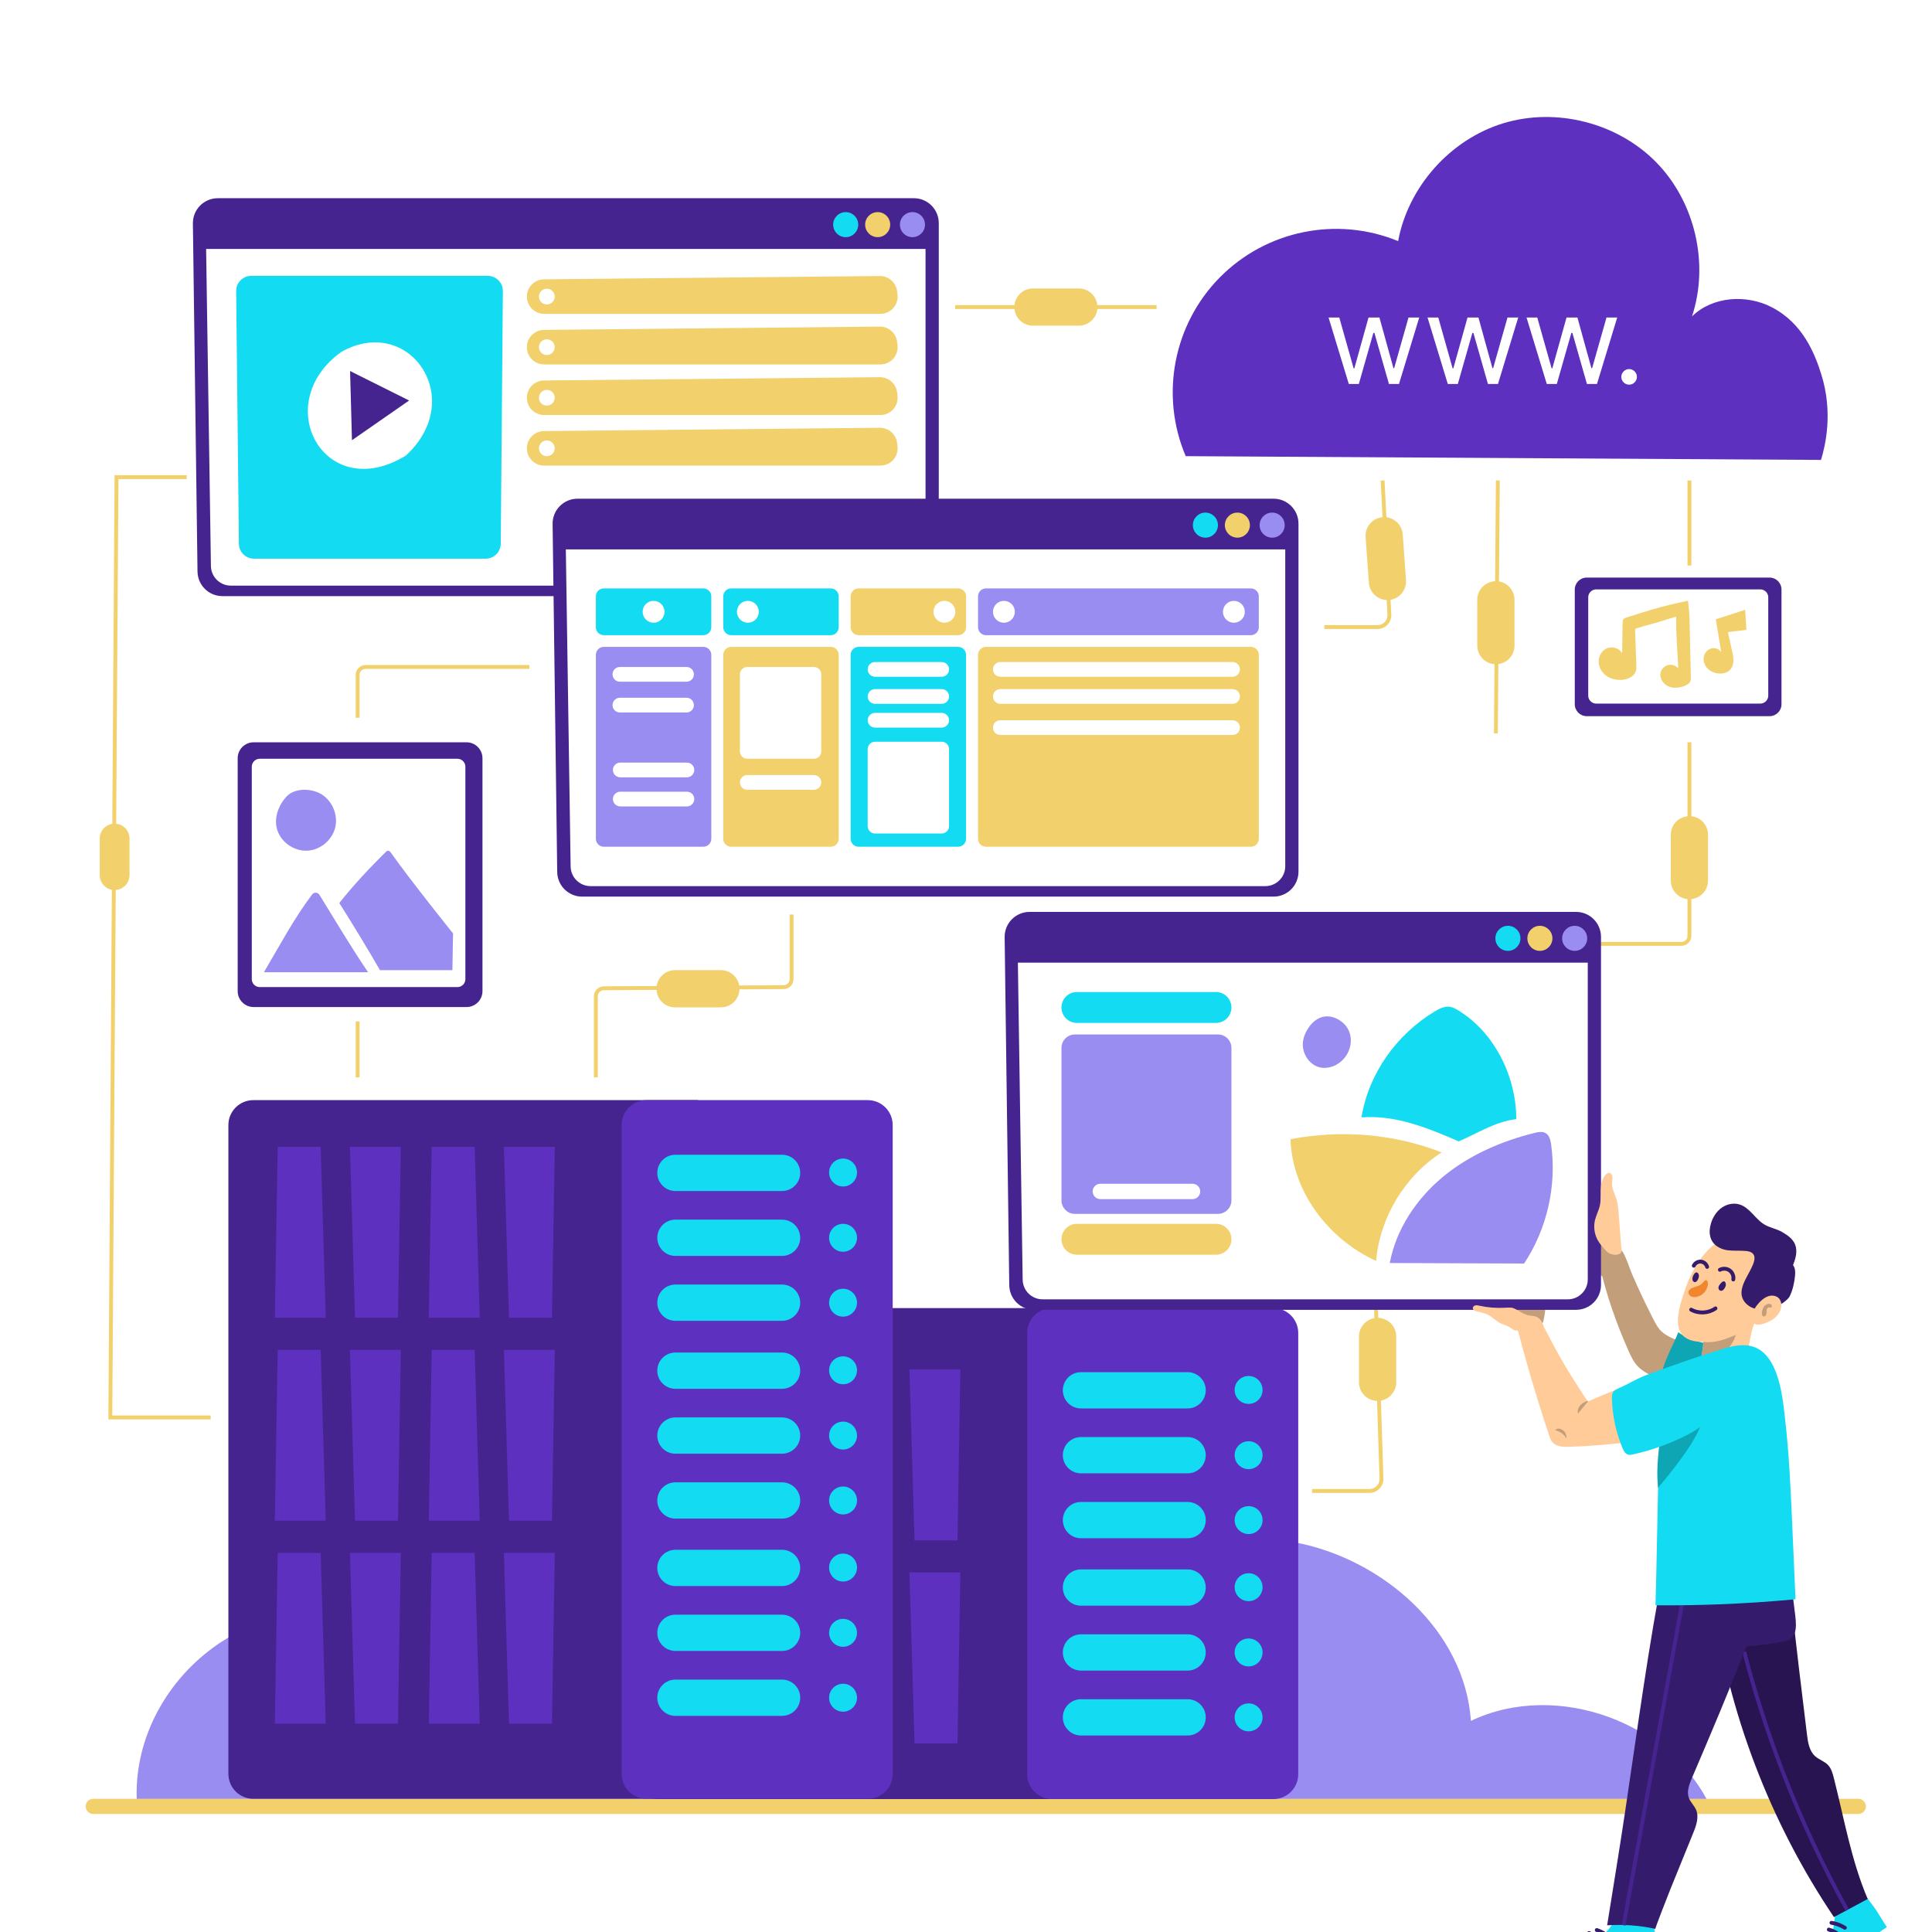 <svg width="500" height="500" viewBox="0 0 500 500" fill="none" xmlns="http://www.w3.org/2000/svg">
<rect width="500" height="500" fill="#F5F5F5"/>
<g id="21743700_6471740 1" clip-path="url(#clip0_0_1)">
<g id="BACKGROUND">
<path id="Vector" d="M500 0H0V500H500V0Z" fill="white"/>
</g>
<g id="OBJECTS">
<g id="Group">
<g id="toplalptop">
<g id="toplaptop1">
<g id="Group_2">
<g id="Group_3">
<g id="Group_4">
<path id="Vector_2" d="M56.369 51.296H236.505C240.067 51.296 242.955 54.184 242.955 57.746V147.828C242.955 151.39 240.067 154.278 236.505 154.278H57.564C54.035 154.278 51.162 151.442 51.115 147.914L49.92 57.831C49.872 54.236 52.773 51.296 56.369 51.296Z" fill="#46248F"/>
<path id="Vector_3" d="M53.344 64.425H239.529V146.4C239.529 149.25 237.219 151.56 234.369 151.56H59.744C56.925 151.56 54.627 149.297 54.585 146.478L53.344 64.425Z" fill="white"/>
</g>
<g id="Group_5">
<path id="Vector_4" d="M222.108 58.137C222.108 59.928 220.656 61.379 218.866 61.379C217.075 61.379 215.624 59.928 215.624 58.137C215.624 56.346 217.076 54.895 218.866 54.895C220.656 54.895 222.108 56.346 222.108 58.137Z" fill="#13DCF2"/>
<path id="Vector_5" d="M230.383 58.137C230.383 59.928 228.932 61.379 227.141 61.379C225.351 61.379 223.899 59.928 223.899 58.137C223.899 56.346 225.351 54.895 227.141 54.895C228.931 54.895 230.383 56.346 230.383 58.137Z" fill="#F2D06B"/>
<path id="Vector_6" d="M236.142 61.379C237.933 61.379 239.384 59.928 239.384 58.137C239.384 56.346 237.933 54.895 236.142 54.895C234.351 54.895 232.9 56.346 232.9 58.137C232.9 59.928 234.351 61.379 236.142 61.379Z" fill="#9A8DF2"/>
</g>
</g>
<g id="Group_6">
<g id="Group_7">
<path id="Vector_7" d="M61.118 75.35L61.826 140.72C61.849 142.865 63.595 144.591 65.739 144.591H125.679C127.828 144.591 129.575 142.859 129.593 140.71L130.144 75.34C130.162 73.166 128.405 71.393 126.23 71.393H65.03C62.854 71.394 61.095 73.172 61.118 75.35Z" fill="#13DCF2"/>
<g id="Group_8">
<path id="Vector_8" d="M88.346 91.063C69.565 104.568 84.142 130.737 105.031 117.9C121.048 103.223 105.88 81.204 88.346 91.063Z" fill="white"/>
<path id="Vector_9" d="M90.6 96.025L91.088 113.927L105.88 103.65L90.6 96.025Z" fill="#46248F"/>
</g>
</g>
<g id="Group_9">
<path id="Vector_10" d="M136.354 76.754C136.354 79.222 138.354 81.222 140.822 81.222H227.839C230.526 81.222 232.605 78.867 232.273 76.201L232.166 75.348C231.885 73.095 229.959 71.411 227.689 71.434L140.778 72.287C138.328 72.31 136.354 74.304 136.354 76.754Z" fill="#F2D06B"/>
<path id="Vector_11" d="M143.558 76.755C143.558 77.88 142.646 78.793 141.52 78.793C140.395 78.793 139.482 77.881 139.482 76.755C139.482 75.629 140.394 74.717 141.52 74.717C142.646 74.717 143.558 75.63 143.558 76.755Z" fill="white"/>
</g>
<g id="Group_10">
<path id="Vector_12" d="M136.354 89.846C136.354 92.314 138.354 94.314 140.822 94.314H227.839C230.526 94.314 232.605 91.959 232.273 89.293L232.166 88.44C231.885 86.187 229.959 84.503 227.689 84.526L140.778 85.379C138.328 85.402 136.354 87.395 136.354 89.846Z" fill="#F2D06B"/>
<path id="Vector_13" d="M143.558 89.847C143.558 90.972 142.646 91.885 141.52 91.885C140.395 91.885 139.482 90.973 139.482 89.847C139.482 88.721 140.394 87.809 141.52 87.809C142.646 87.809 143.558 88.721 143.558 89.847Z" fill="white"/>
</g>
<g id="Group_11">
<path id="Vector_14" d="M136.354 102.937C136.354 105.405 138.354 107.405 140.822 107.405H227.839C230.526 107.405 232.605 105.05 232.273 102.384L232.166 101.531C231.885 99.278 229.959 97.594 227.689 97.617L140.778 98.47C138.328 98.493 136.354 100.487 136.354 102.937Z" fill="#F2D06B"/>
<path id="Vector_15" d="M143.558 102.938C143.558 104.064 142.646 104.976 141.52 104.976C140.395 104.976 139.482 104.064 139.482 102.938C139.482 101.813 140.394 100.9 141.52 100.9C142.646 100.901 143.558 101.813 143.558 102.938Z" fill="white"/>
</g>
<g id="Group_12">
<path id="Vector_16" d="M136.354 116.029C136.354 118.497 138.354 120.497 140.822 120.497H227.839C230.526 120.497 232.605 118.142 232.273 115.476L232.166 114.623C231.885 112.37 229.959 110.686 227.689 110.709L140.778 111.562C138.328 111.585 136.354 113.578 136.354 116.029Z" fill="#F2D06B"/>
<path id="Vector_17" d="M143.558 116.03C143.558 117.156 142.646 118.068 141.52 118.068C140.395 118.068 139.482 117.156 139.482 116.03C139.482 114.905 140.394 113.992 141.52 113.992C142.646 113.992 143.558 114.905 143.558 116.03Z" fill="white"/>
</g>
</g>
</g>
</g>
</g>
<g id="midlaptop">
<g id="midlaptop2">
<g id="Group_13">
<g id="Group_14">
<g id="Group_15">
<path id="Vector_18" d="M149.461 129.063H329.597C333.159 129.063 336.047 131.951 336.047 135.513V225.595C336.047 229.157 333.159 232.045 329.597 232.045H150.657C147.128 232.045 144.255 229.209 144.208 225.681L143.013 135.599C142.964 132.003 145.866 129.063 149.461 129.063Z" fill="#46248F"/>
<path id="Vector_19" d="M146.437 142.193H332.622V224.168C332.622 227.018 330.312 229.328 327.462 229.328H152.837C150.018 229.328 147.72 227.065 147.678 224.246L146.437 142.193Z" fill="white"/>
</g>
<g id="Group_16">
<path id="Vector_20" d="M311.958 139.146C313.748 139.146 315.2 137.695 315.2 135.904C315.2 134.114 313.748 132.662 311.958 132.662C310.167 132.662 308.716 134.114 308.716 135.904C308.716 137.695 310.167 139.146 311.958 139.146Z" fill="#13DCF2"/>
<path id="Vector_21" d="M320.233 139.146C322.023 139.146 323.475 137.695 323.475 135.904C323.475 134.114 322.023 132.662 320.233 132.662C318.442 132.662 316.991 134.114 316.991 135.904C316.991 137.695 318.442 139.146 320.233 139.146Z" fill="#F2D06B"/>
<path id="Vector_22" d="M329.234 139.146C331.025 139.146 332.476 137.695 332.476 135.904C332.476 134.114 331.025 132.662 329.234 132.662C327.443 132.662 325.992 134.114 325.992 135.904C325.992 137.695 327.443 139.146 329.234 139.146Z" fill="#9A8DF2"/>
</g>
</g>
<path id="Vector_23" d="M210.638 204.395H193.397C192.343 204.395 191.489 203.541 191.489 202.487C191.489 201.433 192.343 200.579 193.397 200.579H210.638C211.692 200.579 212.546 201.433 212.546 202.487C212.546 203.54 211.692 204.395 210.638 204.395Z" fill="white"/>
<g id="Group_17">
<g id="Group_18">
<path id="Vector_24" d="M182.024 219.135H156.272C155.133 219.135 154.21 218.212 154.21 217.073V169.474C154.21 168.335 155.133 167.412 156.272 167.412H182.024C183.163 167.412 184.086 168.335 184.086 169.474V217.073C184.086 218.212 183.163 219.135 182.024 219.135Z" fill="#9A8DF2"/>
<path id="Vector_25" d="M177.67 184.39H160.429C159.375 184.39 158.521 183.536 158.521 182.482C158.521 181.428 159.375 180.574 160.429 180.574H177.67C178.724 180.574 179.578 181.428 179.578 182.482C179.578 183.536 178.724 184.39 177.67 184.39Z" fill="white"/>
<path id="Vector_26" d="M177.769 201.17H160.528C159.474 201.17 158.62 200.316 158.62 199.262C158.62 198.208 159.474 197.354 160.528 197.354H177.769C178.823 197.354 179.677 198.208 179.677 199.262C179.677 200.316 178.823 201.17 177.769 201.17Z" fill="white"/>
<path id="Vector_27" d="M177.769 208.704H160.528C159.474 208.704 158.62 207.85 158.62 206.796C158.62 205.742 159.474 204.888 160.528 204.888H177.769C178.823 204.888 179.677 205.742 179.677 206.796C179.677 207.85 178.823 208.704 177.769 208.704Z" fill="white"/>
<path id="Vector_28" d="M177.67 176.428H160.429C159.375 176.428 158.521 175.574 158.521 174.52C158.521 173.466 159.375 172.612 160.429 172.612H177.67C178.724 172.612 179.578 173.466 179.578 174.52C179.578 175.573 178.724 176.428 177.67 176.428Z" fill="white"/>
</g>
<g id="Group_19">
<path id="Vector_29" d="M323.715 219.135H255.177C254.038 219.135 253.115 218.212 253.115 217.073V169.474C253.115 168.335 254.038 167.412 255.177 167.412H323.715C324.854 167.412 325.777 168.335 325.777 169.474V217.073C325.777 218.212 324.854 219.135 323.715 219.135Z" fill="#F2D06B"/>
<path id="Vector_30" d="M318.986 182.152H258.887C257.833 182.152 256.979 181.298 256.979 180.244C256.979 179.19 257.833 178.336 258.887 178.336H318.986C320.04 178.336 320.894 179.19 320.894 180.244C320.894 181.298 320.04 182.152 318.986 182.152Z" fill="white"/>
<path id="Vector_31" d="M318.986 190.214H258.887C257.833 190.214 256.979 189.36 256.979 188.306C256.979 187.252 257.833 186.398 258.887 186.398H318.986C320.04 186.398 320.894 187.252 320.894 188.306C320.894 189.359 320.04 190.214 318.986 190.214Z" fill="white"/>
<path id="Vector_32" d="M318.986 175.144H258.887C257.833 175.144 256.979 174.29 256.979 173.236C256.979 172.182 257.833 171.328 258.887 171.328H318.986C320.04 171.328 320.894 172.182 320.894 173.236C320.894 174.29 320.04 175.144 318.986 175.144Z" fill="white"/>
</g>
<g id="Group_20">
<path id="Vector_33" d="M214.992 219.135H189.24C188.101 219.135 187.178 218.212 187.178 217.073V169.474C187.178 168.335 188.101 167.412 189.24 167.412H214.992C216.131 167.412 217.054 168.335 217.054 169.474V217.073C217.054 218.212 216.131 219.135 214.992 219.135Z" fill="#F2D06B"/>
<path id="Vector_34" d="M210.638 204.395H193.397C192.343 204.395 191.489 203.541 191.489 202.487C191.489 201.433 192.343 200.579 193.397 200.579H210.638C211.692 200.579 212.546 201.433 212.546 202.487C212.546 203.54 211.692 204.395 210.638 204.395Z" fill="white"/>
<path id="Vector_35" d="M210.638 196.366H193.397C192.343 196.366 191.489 195.512 191.489 194.458V174.519C191.489 173.465 192.343 172.611 193.397 172.611H210.638C211.692 172.611 212.546 173.465 212.546 174.519V194.458C212.546 195.512 211.692 196.366 210.638 196.366Z" fill="white"/>
</g>
<g id="Group_21">
<path id="Vector_36" d="M247.96 219.135H222.208C221.069 219.135 220.146 218.212 220.146 217.073V169.474C220.146 168.335 221.069 167.412 222.208 167.412H247.96C249.099 167.412 250.022 168.335 250.022 169.474V217.073C250.022 218.212 249.099 219.135 247.96 219.135Z" fill="#13DCF2"/>
<path id="Vector_37" d="M243.705 188.305H226.464C225.41 188.305 224.556 187.451 224.556 186.397C224.556 185.343 225.41 184.489 226.464 184.489H243.705C244.759 184.489 245.613 185.343 245.613 186.397C245.613 187.451 244.759 188.305 243.705 188.305Z" fill="white"/>
<path id="Vector_38" d="M243.705 182.152H226.464C225.41 182.152 224.556 181.298 224.556 180.244C224.556 179.19 225.41 178.336 226.464 178.336H243.705C244.759 178.336 245.613 179.19 245.613 180.244C245.613 181.298 244.759 182.152 243.705 182.152Z" fill="white"/>
<path id="Vector_39" d="M243.705 175.144H226.464C225.41 175.144 224.556 174.29 224.556 173.236C224.556 172.182 225.41 171.328 226.464 171.328H243.705C244.759 171.328 245.613 172.182 245.613 173.236C245.613 174.29 244.759 175.144 243.705 175.144Z" fill="white"/>
<path id="Vector_40" d="M243.705 215.713H226.464C225.41 215.713 224.556 214.859 224.556 213.805V193.866C224.556 192.812 225.41 191.958 226.464 191.958H243.705C244.759 191.958 245.613 192.812 245.613 193.866V213.805C245.613 214.859 244.759 215.713 243.705 215.713Z" fill="white"/>
</g>
<g id="Group_22">
<path id="Vector_41" d="M214.992 164.385H189.24C188.101 164.385 187.178 163.462 187.178 162.323V154.339C187.178 153.2 188.101 152.277 189.24 152.277H214.992C216.131 152.277 217.054 153.2 217.054 154.339V162.323C217.054 163.462 216.131 164.385 214.992 164.385Z" fill="#13DCF2"/>
<path id="Vector_42" d="M193.548 161.161C195.111 161.161 196.378 159.894 196.378 158.331C196.378 156.768 195.111 155.501 193.548 155.501C191.985 155.501 190.718 156.768 190.718 158.331C190.718 159.894 191.985 161.161 193.548 161.161Z" fill="white"/>
</g>
<g id="Group_23">
<path id="Vector_43" d="M182.024 164.385H156.272C155.133 164.385 154.21 163.462 154.21 162.323V154.339C154.21 153.2 155.133 152.277 156.272 152.277H182.024C183.163 152.277 184.086 153.2 184.086 154.339V162.323C184.086 163.462 183.163 164.385 182.024 164.385Z" fill="#13DCF2"/>
<path id="Vector_44" d="M169.148 161.161C170.711 161.161 171.978 159.894 171.978 158.331C171.978 156.768 170.711 155.501 169.148 155.501C167.585 155.501 166.318 156.768 166.318 158.331C166.318 159.894 167.585 161.161 169.148 161.161Z" fill="white"/>
</g>
<g id="Group_24">
<path id="Vector_45" d="M247.96 164.385H222.208C221.069 164.385 220.146 163.462 220.146 162.323V154.339C220.146 153.2 221.069 152.277 222.208 152.277H247.96C249.099 152.277 250.022 153.2 250.022 154.339V162.323C250.022 163.462 249.099 164.385 247.96 164.385Z" fill="#F2D06B"/>
<path id="Vector_46" d="M244.415 161.161C245.978 161.161 247.245 159.894 247.245 158.331C247.245 156.768 245.978 155.501 244.415 155.501C242.852 155.501 241.585 156.768 241.585 158.331C241.585 159.894 242.852 161.161 244.415 161.161Z" fill="white"/>
</g>
<g id="Group_25">
<path id="Vector_47" d="M323.715 164.385H255.177C254.038 164.385 253.115 163.462 253.115 162.323V154.339C253.115 153.2 254.038 152.277 255.177 152.277H323.715C324.854 152.277 325.777 153.2 325.777 154.339V162.323C325.777 163.462 324.854 164.385 323.715 164.385Z" fill="#9A8DF2"/>
<path id="Vector_48" d="M259.808 161.161C261.371 161.161 262.638 159.894 262.638 158.331C262.638 156.768 261.371 155.501 259.808 155.501C258.245 155.501 256.978 156.768 256.978 158.331C256.978 159.894 258.245 161.161 259.808 161.161Z" fill="white"/>
<path id="Vector_49" d="M319.328 161.161C320.891 161.161 322.158 159.894 322.158 158.331C322.158 156.768 320.891 155.501 319.328 155.501C317.765 155.501 316.498 156.768 316.498 158.331C316.498 159.894 317.765 161.161 319.328 161.161Z" fill="white"/>
</g>
</g>
</g>
</g>
</g>
<g id="wwwcloud">
<g id="Group_26">
<g id="bluecloudwww">
<g id="wwwcloud_2">
<path id="Vector_50" d="M306.866 118.054C300.164 102.304 303.66 83.972 315.687 71.793C327.714 59.615 346.002 55.89 361.834 62.395C364.437 48.301 375.359 36.07 389.071 31.897C402.782 27.724 418.667 31.795 428.68 42.05C438.693 52.305 442.386 68.281 437.888 81.889C443.175 76.682 451.992 76.104 458.574 79.53C466.76 83.791 469.775 91.856 471.365 96.94C474.441 106.776 472.405 115.322 471.274 119.026" fill="#5D30BF"/>
<g id="Group_27">
<path id="www." d="M349.069 99.37L343.828 82.172H346.605L350.323 95.339H350.502L354.174 82.172H356.996L360.624 95.294H360.803L364.52 82.172H367.297L362.057 99.37H359.459L355.697 86.158H355.428L351.666 99.37H349.069ZM374.687 99.37L369.447 82.172H372.224L375.941 95.339H376.12L379.793 82.172H382.615L386.242 95.294H386.421L390.139 82.172H392.916L387.676 99.37H385.078L381.316 86.158H381.047L377.285 99.37H374.687ZM400.306 99.37L395.065 82.172H397.842L401.56 95.339H401.739L405.411 82.172H408.233L411.861 95.294H412.04L415.757 82.172H418.534L413.294 99.37H410.696L406.934 86.158H406.665L402.903 99.37H400.306ZM421.613 99.549C421.061 99.549 420.587 99.352 420.191 98.956C419.796 98.56 419.598 98.086 419.598 97.534C419.598 96.981 419.796 96.507 420.191 96.112C420.587 95.716 421.061 95.519 421.613 95.519C422.166 95.519 422.64 95.716 423.035 96.112C423.431 96.507 423.629 96.981 423.629 97.534C423.629 97.9 423.535 98.236 423.349 98.542C423.17 98.848 422.927 99.094 422.621 99.281C422.322 99.46 421.987 99.549 421.613 99.549Z" fill="white"/>
</g>
</g>
</g>
</g>
</g>
<g id="music">
<g id="music_2">
<g id="Group_28">
<g id="Group_29">
<path id="Vector_51" d="M457.958 185.346H410.644C408.936 185.346 407.551 183.961 407.551 182.253V152.572C407.551 150.864 408.936 149.479 410.644 149.479H457.958C459.666 149.479 461.051 150.864 461.051 152.572V182.253C461.051 183.961 459.666 185.346 457.958 185.346Z" fill="#46248F"/>
<path id="Vector_52" d="M455.561 182.091H413.095C411.956 182.091 411.033 181.168 411.033 180.029V154.59C411.033 153.451 411.956 152.528 413.095 152.528H455.561C456.7 152.528 457.623 153.451 457.623 154.59V180.029C457.623 181.168 456.7 182.091 455.561 182.091Z" fill="white"/>
</g>
<g id="Group_30">
<path id="Vector_53" d="M437.568 174.209C437.575 174.516 437.582 174.823 437.589 175.131C437.598 175.54 437.605 175.963 437.443 176.338C437.189 176.926 436.577 177.271 435.981 177.505C434.626 178.038 433.058 178.205 431.73 177.607C430.402 177.009 429.434 175.509 429.758 174.09C429.974 173.141 430.759 172.346 431.704 172.116C432.65 171.886 433.711 172.234 434.339 172.977C434.154 168.537 433.706 164.019 433.796 159.578C431.954 160.14 430.112 160.701 428.269 161.263C427.787 161.41 423.156 162.569 423.156 162.836C423.262 165.895 423.369 168.955 423.475 172.014C423.495 172.588 423.513 173.176 423.334 173.722C422.893 175.064 421.388 175.766 419.983 175.914C418.518 176.067 416.98 175.764 415.772 174.922C414.563 174.079 413.726 172.669 413.725 171.196C413.724 169.723 414.635 168.249 416.013 167.728C417.391 167.207 419.139 167.786 419.813 169.096C419.849 166.47 419.886 163.845 419.923 161.218C419.931 160.631 420.004 160.216 420.525 159.974C421.172 159.673 421.99 159.509 422.676 159.277C424.212 158.759 425.758 158.273 427.314 157.819C430.464 156.901 433.652 156.115 436.868 155.465C437.01 157.005 437.208 158.485 437.243 160.031C437.282 161.709 437.32 163.386 437.358 165.064C437.428 168.113 437.498 171.161 437.568 174.209Z" fill="#F2D06B"/>
<path id="Vector_54" d="M451.963 162.997C451.859 161.271 451.755 159.546 451.65 157.82C449.153 158.647 446.55 159.448 444.052 160.275C444.516 163.104 444.981 165.932 445.446 168.761C444.884 167.887 443.675 167.531 442.696 167.877C441.717 168.223 441.017 169.194 440.903 170.227C440.789 171.259 441.222 172.317 441.96 173.047C442.699 173.778 443.716 174.193 444.75 174.296C445.802 174.4 446.943 174.157 447.686 173.406C448.309 172.776 448.581 171.865 448.607 170.98C448.633 170.095 448.438 169.219 448.244 168.355C447.888 166.771 447.532 165.186 447.176 163.602C448.837 163.349 450.303 163.251 451.963 162.997Z" fill="#F2D06B"/>
</g>
</g>
</g>
</g>
<g id="mobilesmall">
<g id="smallmobile">
<g id="Group_31">
<g id="Group_32">
<path id="Vector_55" d="M120.74 260.624H65.634C63.357 260.624 61.51 258.778 61.51 256.5V196.23C61.51 193.953 63.356 192.106 65.634 192.106H120.74C123.017 192.106 124.864 193.952 124.864 196.23V256.501C124.864 258.778 123.018 260.624 120.74 260.624Z" fill="#46248F"/>
<path id="Vector_56" d="M118.377 255.459H67.225C66.086 255.459 65.163 254.536 65.163 253.397V198.428C65.163 197.289 66.086 196.366 67.225 196.366H118.377C119.516 196.366 120.439 197.289 120.439 198.428V253.397C120.439 254.536 119.516 255.459 118.377 255.459Z" fill="white"/>
</g>
<g id="Group_33">
<path id="Vector_57" d="M68.299 251.612C72.269 244.927 76.053 237.726 80.793 231.47C81.271 230.839 82.243 230.895 82.66 231.568C86.812 238.274 90.838 245.11 95.262 251.612" fill="#9A8DF2"/>
<path id="Vector_58" d="M98.343 251.08C94.947 245.216 91.435 239.42 87.808 233.697C91.5 229.061 95.563 224.708 99.78 220.544C99.966 220.36 100.182 220.164 100.444 220.165C100.763 220.166 100.996 220.453 101.181 220.712C106.661 228.409 117.248 241.569 117.248 241.569L117.084 251.08" fill="#9A8DF2"/>
<path id="Vector_59" d="M71.875 215.137C73.038 218.244 76.383 220.381 79.693 220.147C83.003 219.914 86.008 217.341 86.767 214.111C87.526 210.881 85.99 207.249 83.152 205.529C80.634 204.002 76.257 203.831 74.124 206.175C71.959 208.555 70.705 212.011 71.875 215.137Z" fill="#9A8DF2"/>
</g>
</g>
</g>
</g>
<g id="Group_34">
<g id="Group_35">
<path id="Vector_60" d="M48.313 123.483H30.155L28.552 366.831H54.528" stroke="#F2D06B" stroke-miterlimit="10"/>
<path id="Vector_61" d="M29.663 230.338C27.537 230.338 25.813 228.614 25.813 226.488V217.012C25.813 214.886 27.536 213.162 29.663 213.162C31.789 213.162 33.513 214.885 33.513 217.012V226.488C33.512 228.615 31.789 230.338 29.663 230.338Z" fill="#F2D06B"/>
</g>
<g id="Group_36">
<path id="Vector_62" d="M204.858 236.675V253.41C204.858 254.544 203.943 255.465 202.809 255.472L156.259 255.764C155.125 255.771 154.21 256.692 154.21 257.826V278.831" stroke="#F2D06B" stroke-miterlimit="10"/>
<path id="Vector_63" d="M169.89 255.887C169.89 253.227 172.047 251.07 174.707 251.07H186.563C189.223 251.07 191.38 253.227 191.38 255.887C191.38 258.547 189.223 260.704 186.563 260.704H174.707C172.047 260.703 169.89 258.547 169.89 255.887Z" fill="#F2D06B"/>
</g>
<g id="Group_37">
<path id="Vector_64" d="M357.822 124.348L359.567 159.044C359.656 160.811 358.247 162.292 356.478 162.292H342.753" stroke="#F2D06B" stroke-miterlimit="10"/>
<path id="Vector_65" d="M357.878 133.846C360.531 133.656 362.836 135.653 363.026 138.307L363.872 150.133C364.062 152.786 362.065 155.091 359.411 155.281C356.758 155.471 354.453 153.474 354.263 150.82L353.416 138.994C353.228 136.341 355.225 134.036 357.878 133.846Z" fill="#F2D06B"/>
</g>
<g id="Group_38">
<path id="Vector_66" d="M354.967 302.678L357.523 382.665C357.579 384.411 356.178 385.857 354.432 385.857H339.57" stroke="#F2D06B" stroke-miterlimit="10"/>
<path id="Vector_67" d="M356.521 341.064C359.181 341.064 361.338 343.22 361.338 345.881V357.738C361.338 360.398 359.181 362.555 356.521 362.555C353.861 362.555 351.704 360.399 351.704 357.738V345.88C351.704 343.22 353.861 341.064 356.521 341.064Z" fill="#F2D06B"/>
</g>
<g id="Group_39">
<path id="Vector_68" d="M387.639 124.348L387.132 189.806" stroke="#F2D06B" stroke-miterlimit="10"/>
<path id="Vector_69" d="M387.132 150.416C389.792 150.416 391.949 152.572 391.949 155.233V167.09C391.949 169.75 389.792 171.907 387.132 171.907C384.472 171.907 382.315 169.75 382.315 167.09V155.233C382.315 152.572 384.472 150.416 387.132 150.416Z" fill="#F2D06B"/>
</g>
<g id="Group_40">
<path id="Vector_70" d="M247.204 79.469H299.322" stroke="#F2D06B" stroke-miterlimit="10"/>
<path id="Vector_71" d="M262.518 79.469C262.518 76.809 264.674 74.652 267.335 74.652H279.192C281.852 74.652 284.009 76.809 284.009 79.469C284.009 82.129 281.852 84.286 279.192 84.286H267.335C264.674 84.285 262.518 82.129 262.518 79.469Z" fill="#F2D06B"/>
</g>
<path id="Vector_72" d="M437.219 146.355V124.348" stroke="#F2D06B" stroke-miterlimit="10"/>
<g id="Group_41">
<path id="Vector_73" d="M413.725 244.278H435.157C436.296 244.278 437.219 243.355 437.219 242.216V192.107" stroke="#F2D06B" stroke-miterlimit="10"/>
<path id="Vector_74" d="M437.219 211.219C439.879 211.219 442.036 213.376 442.036 216.036V227.893C442.036 230.553 439.879 232.71 437.219 232.71C434.559 232.71 432.402 230.554 432.402 227.893V216.036C432.402 213.376 434.559 211.219 437.219 211.219Z" fill="#F2D06B"/>
</g>
<path id="Vector_75" d="M136.997 172.611H94.612C93.473 172.611 92.55 173.534 92.55 174.673V185.76" stroke="#F2D06B" stroke-miterlimit="10"/>
<path id="Vector_76" d="M92.55 264.343V278.831" stroke="#F2D06B" stroke-miterlimit="10"/>
</g>
</g>
<g id="Group_42">
<path id="Vector_77" d="M35.438 466.72C34.463 450.967 42.364 435.771 55.159 426.395C66.444 418.126 81.4 415.078 95.021 418.271C102.345 419.988 109.707 423.427 117.067 421.867C122.219 420.775 126.522 417.371 130.682 414.141C151.715 397.812 175.363 383.041 201.837 380.194C228.311 377.347 257.957 389.528 268.096 414.15C288.316 402.505 312.027 394.863 334.968 399.128C357.909 403.392 379.114 422.083 380.668 445.366C402.938 434.722 432.949 445.767 443.007 468.308" fill="#9A8DF2"/>
<path id="Vector_78" d="M480.929 469.451H24.131C23.047 469.451 22.168 468.572 22.168 467.488C22.168 466.404 23.047 465.525 24.131 465.525H480.929C482.013 465.525 482.892 466.404 482.892 467.488C482.892 468.572 482.013 469.451 480.929 469.451Z" fill="#F2D06B"/>
</g>
<g id="server">
<g id="Group_43">
<g id="Group_44">
<g id="Group_45">
<path id="Vector_79" d="M170.512 338.538H285.592V465.605H170.512C166.95 465.605 164.062 462.717 164.062 459.155V344.987C164.062 341.425 166.95 338.538 170.512 338.538Z" fill="#46248F"/>
<g id="Group_46">
<g id="Group_47">
<path id="Vector_80" d="M247.799 398.644H236.684L235.366 354.429H248.54L247.799 398.644Z" fill="#5D30BF"/>
<path id="Vector_81" d="M216.676 354.429H227.791L229.109 398.644H215.935L216.676 354.429Z" fill="#5D30BF"/>
<path id="Vector_82" d="M207.948 398.644H196.832L195.515 354.429H208.689L207.948 398.644Z" fill="#5D30BF"/>
<path id="Vector_83" d="M176.825 354.429H187.94L189.257 398.644H176.084L176.825 354.429Z" fill="#5D30BF"/>
</g>
</g>
<g id="Group_48">
<g id="Group_49">
<path id="Vector_84" d="M247.799 451.175H236.684L235.366 406.96H248.54L247.799 451.175Z" fill="#5D30BF"/>
<path id="Vector_85" d="M216.676 406.96H227.791L229.109 451.175H215.935L216.676 406.96Z" fill="#5D30BF"/>
<path id="Vector_86" d="M207.948 451.175H196.832L195.515 406.96H208.689L207.948 451.175Z" fill="#5D30BF"/>
<path id="Vector_87" d="M176.825 406.96H187.94L189.257 451.175H176.084L176.825 406.96Z" fill="#5D30BF"/>
</g>
</g>
</g>
<g id="Group_50">
<path id="Vector_88" d="M329.533 338.538H272.281C268.719 338.538 265.831 341.426 265.831 344.988V459.155C265.831 462.717 268.719 465.605 272.281 465.605H329.533C333.095 465.605 335.983 462.717 335.983 459.155V344.987C335.982 341.425 333.095 338.538 329.533 338.538Z" fill="#5D30BF"/>
<g id="Group_51">
<path id="Vector_89" d="M307.353 364.501H279.756C277.164 364.501 275.063 362.4 275.063 359.808C275.063 357.216 277.164 355.115 279.756 355.115H307.353C309.945 355.115 312.046 357.216 312.046 359.808C312.046 362.4 309.945 364.501 307.353 364.501Z" fill="#13DCF2"/>
<path id="Vector_90" d="M307.353 381.298H279.756C277.164 381.298 275.063 379.197 275.063 376.605C275.063 374.013 277.164 371.912 279.756 371.912H307.353C309.945 371.912 312.046 374.013 312.046 376.605C312.046 379.197 309.945 381.298 307.353 381.298Z" fill="#13DCF2"/>
<path id="Vector_91" d="M307.353 398.095H279.756C277.164 398.095 275.063 395.994 275.063 393.402C275.063 390.81 277.164 388.709 279.756 388.709H307.353C309.945 388.709 312.046 390.81 312.046 393.402C312.046 395.994 309.945 398.095 307.353 398.095Z" fill="#13DCF2"/>
<path id="Vector_92" d="M326.75 359.716C326.75 361.711 325.133 363.328 323.137 363.328C321.142 363.328 319.524 361.711 319.524 359.716C319.524 357.721 321.141 356.103 323.137 356.103C325.133 356.103 326.75 357.72 326.75 359.716Z" fill="#13DCF2"/>
<path id="Vector_93" d="M326.75 376.605C326.75 378.6 325.133 380.218 323.137 380.218C321.142 380.218 319.524 378.601 319.524 376.605C319.524 374.61 321.141 372.992 323.137 372.992C325.133 372.992 326.75 374.61 326.75 376.605Z" fill="#13DCF2"/>
<path id="Vector_94" d="M326.75 393.402C326.75 395.397 325.133 397.014 323.137 397.014C321.142 397.014 319.524 395.397 319.524 393.402C319.524 391.407 321.141 389.789 323.137 389.789C325.133 389.789 326.75 391.406 326.75 393.402Z" fill="#13DCF2"/>
<path id="Vector_95" d="M307.353 415.55H279.756C277.164 415.55 275.063 413.449 275.063 410.857C275.063 408.265 277.164 406.164 279.756 406.164H307.353C309.945 406.164 312.046 408.265 312.046 410.857C312.046 413.449 309.945 415.55 307.353 415.55Z" fill="#13DCF2"/>
<path id="Vector_96" d="M307.353 432.347H279.756C277.164 432.347 275.063 430.246 275.063 427.654C275.063 425.062 277.164 422.961 279.756 422.961H307.353C309.945 422.961 312.046 425.062 312.046 427.654C312.046 430.246 309.945 432.347 307.353 432.347Z" fill="#13DCF2"/>
<path id="Vector_97" d="M307.353 449.144H279.756C277.164 449.144 275.063 447.043 275.063 444.451C275.063 441.859 277.164 439.758 279.756 439.758H307.353C309.945 439.758 312.046 441.859 312.046 444.451C312.046 447.043 309.945 449.144 307.353 449.144Z" fill="#13DCF2"/>
<path id="Vector_98" d="M326.75 410.764C326.75 412.759 325.133 414.377 323.137 414.377C321.142 414.377 319.524 412.76 319.524 410.764C319.524 408.769 321.141 407.152 323.137 407.152C325.133 407.152 326.75 408.769 326.75 410.764Z" fill="#13DCF2"/>
<path id="Vector_99" d="M326.75 427.654C326.75 429.649 325.133 431.267 323.137 431.267C321.142 431.267 319.524 429.65 319.524 427.654C319.524 425.659 321.141 424.042 323.137 424.042C325.133 424.041 326.75 425.659 326.75 427.654Z" fill="#13DCF2"/>
<path id="Vector_100" d="M326.75 444.451C326.75 446.446 325.133 448.063 323.137 448.063C321.142 448.063 319.524 446.446 319.524 444.451C319.524 442.456 321.141 440.838 323.137 440.838C325.133 440.838 326.75 442.456 326.75 444.451Z" fill="#13DCF2"/>
</g>
</g>
</g>
<g id="Group_52">
<g id="Group_53">
<path id="Vector_101" d="M65.556 284.713H180.636V465.525H65.556C61.994 465.525 59.106 462.637 59.106 459.075V291.163C59.106 287.601 61.993 284.713 65.556 284.713Z" fill="#46248F"/>
<g id="Group_54">
<g id="Group_55">
<path id="Vector_102" d="M142.843 341.032H131.727L130.41 296.817H143.584L142.843 341.032Z" fill="#5D30BF"/>
<path id="Vector_103" d="M111.719 296.817H122.835L124.152 341.032H110.978L111.719 296.817Z" fill="#5D30BF"/>
<path id="Vector_104" d="M102.991 341.032H91.876L90.559 296.817H103.733L102.991 341.032Z" fill="#5D30BF"/>
<path id="Vector_105" d="M71.868 296.817H82.984L84.301 341.032H71.127L71.868 296.817Z" fill="#5D30BF"/>
</g>
</g>
<g id="Group_56">
<g id="Group_57">
<path id="Vector_106" d="M142.843 393.563H131.727L130.41 349.348H143.584L142.843 393.563Z" fill="#5D30BF"/>
<path id="Vector_107" d="M111.719 349.348H122.835L124.152 393.563H110.978L111.719 349.348Z" fill="#5D30BF"/>
<path id="Vector_108" d="M102.991 393.563H91.876L90.559 349.348H103.733L102.991 393.563Z" fill="#5D30BF"/>
<path id="Vector_109" d="M71.868 349.348H82.984L84.301 393.563H71.127L71.868 349.348Z" fill="#5D30BF"/>
</g>
</g>
<g id="Group_58">
<g id="Group_59">
<path id="Vector_110" d="M142.843 446.094H131.727L130.41 401.879H143.584L142.843 446.094Z" fill="#5D30BF"/>
<path id="Vector_111" d="M111.719 401.879H122.835L124.152 446.094H110.978L111.719 401.879Z" fill="#5D30BF"/>
<path id="Vector_112" d="M102.991 446.094H91.876L90.559 401.879H103.733L102.991 446.094Z" fill="#5D30BF"/>
<path id="Vector_113" d="M71.868 401.879H82.984L84.301 446.094H71.127L71.868 401.879Z" fill="#5D30BF"/>
</g>
</g>
</g>
<g id="Group_60">
<path id="Vector_114" d="M224.576 284.713H167.324C163.762 284.713 160.874 287.601 160.874 291.163V459.076C160.874 462.638 163.762 465.526 167.324 465.526H224.576C228.138 465.526 231.026 462.638 231.026 459.076V291.163C231.026 287.601 228.138 284.713 224.576 284.713Z" fill="#5D30BF"/>
<g id="Group_61">
<path id="Vector_115" d="M202.396 308.234H174.8C172.208 308.234 170.107 306.133 170.107 303.541C170.107 300.949 172.208 298.848 174.8 298.848H202.397C204.989 298.848 207.09 300.949 207.09 303.541C207.09 306.133 204.988 308.234 202.396 308.234Z" fill="#13DCF2"/>
<path id="Vector_116" d="M202.396 325.031H174.8C172.208 325.031 170.107 322.93 170.107 320.338C170.107 317.746 172.208 315.645 174.8 315.645H202.397C204.989 315.645 207.09 317.746 207.09 320.338C207.09 322.93 204.988 325.031 202.396 325.031Z" fill="#13DCF2"/>
<path id="Vector_117" d="M202.396 341.828H174.8C172.208 341.828 170.107 339.727 170.107 337.135C170.107 334.543 172.208 332.442 174.8 332.442H202.397C204.989 332.442 207.09 334.543 207.09 337.135C207.09 339.727 204.988 341.828 202.396 341.828Z" fill="#13DCF2"/>
<path id="Vector_118" d="M221.794 303.448C221.794 305.443 220.177 307.061 218.182 307.061C216.187 307.061 214.569 305.444 214.569 303.448C214.569 301.453 216.186 299.835 218.182 299.835C220.176 299.836 221.794 301.453 221.794 303.448Z" fill="#13DCF2"/>
<path id="Vector_119" d="M221.794 320.338C221.794 322.333 220.177 323.951 218.182 323.951C216.187 323.951 214.569 322.334 214.569 320.338C214.569 318.343 216.186 316.725 218.182 316.725C220.176 316.725 221.794 318.343 221.794 320.338Z" fill="#13DCF2"/>
<path id="Vector_120" d="M221.794 337.134C221.794 339.129 220.177 340.747 218.182 340.747C216.187 340.747 214.569 339.13 214.569 337.134C214.569 335.139 216.186 333.522 218.182 333.522C220.176 333.522 221.794 335.139 221.794 337.134Z" fill="#13DCF2"/>
<path id="Vector_121" d="M202.396 359.42H174.8C172.208 359.42 170.107 357.319 170.107 354.727C170.107 352.135 172.208 350.034 174.8 350.034H202.397C204.989 350.034 207.09 352.135 207.09 354.727C207.09 357.319 204.988 359.42 202.396 359.42Z" fill="#13DCF2"/>
<path id="Vector_122" d="M202.396 376.217H174.8C172.208 376.217 170.107 374.116 170.107 371.524C170.107 368.932 172.208 366.831 174.8 366.831H202.397C204.989 366.831 207.09 368.932 207.09 371.524C207.09 374.116 204.988 376.217 202.396 376.217Z" fill="#13DCF2"/>
<path id="Vector_123" d="M202.396 393.014H174.8C172.208 393.014 170.107 390.913 170.107 388.321C170.107 385.729 172.208 383.628 174.8 383.628H202.397C204.989 383.628 207.09 385.729 207.09 388.321C207.09 390.913 204.988 393.014 202.396 393.014Z" fill="#13DCF2"/>
<path id="Vector_124" d="M221.794 354.635C221.794 356.63 220.177 358.247 218.182 358.247C216.187 358.247 214.569 356.63 214.569 354.635C214.569 352.64 216.186 351.022 218.182 351.022C220.176 351.022 221.794 352.639 221.794 354.635Z" fill="#13DCF2"/>
<path id="Vector_125" d="M221.794 371.524C221.794 373.519 220.177 375.137 218.182 375.137C216.187 375.137 214.569 373.52 214.569 371.524C214.569 369.529 216.186 367.912 218.182 367.912C220.176 367.911 221.794 369.529 221.794 371.524Z" fill="#13DCF2"/>
<path id="Vector_126" d="M221.794 388.321C221.794 390.316 220.177 391.933 218.182 391.933C216.187 391.933 214.569 390.316 214.569 388.321C214.569 386.326 216.186 384.708 218.182 384.708C220.176 384.708 221.794 386.326 221.794 388.321Z" fill="#13DCF2"/>
<path id="Vector_127" d="M202.396 410.47H174.8C172.208 410.47 170.107 408.369 170.107 405.777C170.107 403.185 172.208 401.084 174.8 401.084H202.397C204.989 401.084 207.09 403.185 207.09 405.777C207.09 408.368 204.988 410.47 202.396 410.47Z" fill="#13DCF2"/>
<path id="Vector_128" d="M202.396 427.266H174.8C172.208 427.266 170.107 425.165 170.107 422.573C170.107 419.981 172.208 417.88 174.8 417.88H202.397C204.989 417.88 207.09 419.981 207.09 422.573C207.09 425.165 204.988 427.266 202.396 427.266Z" fill="#13DCF2"/>
<path id="Vector_129" d="M202.396 444.063H174.8C172.208 444.063 170.107 441.962 170.107 439.37C170.107 436.778 172.208 434.677 174.8 434.677H202.397C204.989 434.677 207.09 436.778 207.09 439.37C207.09 441.962 204.988 444.063 202.396 444.063Z" fill="#13DCF2"/>
<path id="Vector_130" d="M221.794 405.684C221.794 407.679 220.177 409.297 218.182 409.297C216.187 409.297 214.569 407.68 214.569 405.684C214.569 403.689 216.186 402.072 218.182 402.072C220.176 402.071 221.794 403.689 221.794 405.684Z" fill="#13DCF2"/>
<path id="Vector_131" d="M221.794 422.573C221.794 424.568 220.177 426.186 218.182 426.186C216.187 426.186 214.569 424.569 214.569 422.573C214.569 420.578 216.186 418.961 218.182 418.961C220.176 418.961 221.794 420.578 221.794 422.573Z" fill="#13DCF2"/>
<path id="Vector_132" d="M221.794 439.37C221.794 441.365 220.177 442.983 218.182 442.983C216.187 442.983 214.569 441.366 214.569 439.37C214.569 437.375 216.186 435.757 218.182 435.757C220.176 435.757 221.794 437.375 221.794 439.37Z" fill="#13DCF2"/>
</g>
</g>
</g>
</g>
</g>
<g id="Group_62">
<g id="Group_63">
<g id="Group_64">
<path id="Vector_133" d="M480.051 504.801C480.245 504.645 480.44 504.49 480.635 504.336C482.174 503.115 483.739 501.926 485.327 500.769C486.089 500.214 487.554 499.264 488.327 498.724C488.265 498.755 486.008 495.056 485.794 494.718C484.991 493.447 484.056 492.365 483.178 491.147C483.058 490.981 482.932 490.809 482.751 490.713C482.4 490.527 481.974 490.682 481.609 490.837C480.07 491.493 477.834 492.551 476.295 493.207C475.226 493.663 475.045 494.827 474.903 495.85C474.701 497.311 474.498 498.772 474.296 500.233C471.48 501.68 468.605 503.013 465.68 504.225C464.821 504.581 464.256 505.407 464.245 506.336C464.237 507.05 464.245 507.742 464.315 507.739C468.41 507.567 472.545 507.55 476.63 507.222C477.397 507.161 477.766 506.667 478.345 506.188C478.91 505.723 479.479 505.26 480.051 504.801Z" fill="#13DCF2"/>
<g id="Group_65">
<path id="Vector_134" d="M473.981 497.624C475.208 497.806 476.396 498.246 477.445 498.907" stroke="#351B6B" stroke-miterlimit="10" stroke-linecap="round" stroke-linejoin="round"/>
<path id="Vector_135" d="M473.296 499.376C474.391 499.65 475.411 500.215 476.224 500.997" stroke="#351B6B" stroke-miterlimit="10" stroke-linecap="round" stroke-linejoin="round"/>
</g>
</g>
<g id="Group_66">
<path id="Vector_136" d="M463.74 415.241C464.851 426.452 466.298 437.649 467.64 448.844C467.886 450.9 468.229 453.148 469.777 454.524C470.767 455.404 472.13 455.799 473.053 456.749C473.951 457.674 474.302 458.985 474.618 460.235C477.252 470.628 479.148 481.626 483.364 491.454C480.45 493.018 477.536 494.583 474.622 496.147C458.072 471.577 447.241 443.181 443.224 413.831C443.608 413.667 443.993 413.504 444.378 413.34" fill="#281450"/>
<path id="Vector_137" d="M451.405 427.463C453.852 436.915 457.046 447.262 461.249 458.225C466.527 471.99 472.365 484.035 478.047 494.309" stroke="#46248F" stroke-miterlimit="10"/>
</g>
</g>
<g id="Group_67">
<g id="Group_68">
<path id="Vector_138" d="M428.967 506.297C428.845 504.171 428.602 502.051 428.24 499.953C427.954 498.298 428.159 496.812 426.215 496.18C425.24 495.863 424.189 495.895 423.183 495.699C422.236 495.515 421.291 495.127 420.338 495.28C419.172 495.467 418.287 496.42 417.62 497.394C417.048 498.229 416.552 499.22 415.764 499.88C415.045 500.482 414.05 500.699 413.162 500.944C409.471 501.964 405.779 502.984 402.088 504.005C401.793 504.087 401.489 504.172 401.246 504.358C400.821 504.682 400.66 505.243 400.575 505.771C400.461 506.478 400.286 507.158 400.141 507.854C400.146 507.83 401.885 507.934 402.111 507.94C410.67 508.167 419.235 508.167 427.793 507.942C428.017 507.936 428.249 507.928 428.448 507.826C428.955 507.565 429 506.868 428.967 506.297Z" fill="#13DCF2"/>
<g id="Group_69">
<path id="Vector_139" d="M413.243 499.494C414.62 499.95 415.882 500.748 416.884 501.798" stroke="#351B6B" stroke-miterlimit="10" stroke-linecap="round" stroke-linejoin="round"/>
<path id="Vector_140" d="M411.231 500.272C412.497 500.744 413.649 501.518 414.564 502.512" stroke="#351B6B" stroke-miterlimit="10" stroke-linecap="round" stroke-linejoin="round"/>
</g>
</g>
<g id="Group_70">
<path id="Vector_141" d="M463.235 408.066C463.558 408.681 463.561 409.571 463.69 410.617C463.956 412.785 464.223 414.953 464.489 417.121C464.852 420.074 465.518 424.085 461.856 424.782C458.576 425.406 455.261 425.85 451.932 426.111C447.525 437.524 442.695 448.848 437.87 460.151C437.162 461.809 436.447 463.679 437.1 465.359C437.516 466.43 438.433 467.237 438.907 468.283C439.784 470.218 438.984 472.462 438.183 474.43C436.225 479.246 434.267 484.061 432.309 488.877C432.055 489.503 428.256 499.152 428.411 499.185C424.316 498.291 420.108 497.994 415.926 498.272C417.577 487.916 419.005 479.361 420.559 468.981C423.76 447.602 426.583 426.153 430.739 404.931C431.527 404.988 432.316 405.046 433.104 405.103C438.587 405.503 444.071 405.902 449.554 406.301C452.477 406.514 455.4 406.727 458.323 406.94C459.436 407.021 460.555 407.073 461.665 407.183C462.531 407.27 462.981 407.583 463.235 408.066Z" fill="#351B6B"/>
<path id="Vector_142" d="M435.322 414.963L420.187 498.266" stroke="#46248F" stroke-miterlimit="10"/>
</g>
</g>
<path id="Vector_143" d="M399.887 339.128C399.923 338.682 399.905 338.161 399.55 337.89C399.294 337.694 398.942 337.696 398.619 337.709C396.628 337.793 394.645 337.997 392.663 338.2C392.007 338.267 391.35 338.335 390.694 338.402C390.443 338.428 390.17 338.464 389.993 338.644C389.833 338.808 389.792 339.061 389.833 339.287C389.874 339.513 389.986 339.719 390.097 339.92C390.841 341.256 391.657 342.552 392.473 343.846C392.741 344.272 393.026 344.714 393.462 344.965C393.904 345.22 394.444 345.242 394.949 345.171C395.796 345.051 396.606 344.68 397.25 344.116C397.606 343.805 397.909 343.438 398.265 343.127C398.54 342.886 398.997 342.754 399.189 342.459C399.461 342.041 399.54 341.308 399.641 340.824C399.759 340.266 399.841 339.699 399.887 339.128Z" fill="#C29E7A"/>
<g id="Group_71">
<path id="Vector_144" d="M458.471 358.929C458.256 357.118 457.543 355.363 456.39 353.948C453.926 350.924 450.989 350.65 447.458 350.689C445.053 350.716 442.245 349.776 439.943 349.094C437.478 348.364 435.072 347.437 432.757 346.323C431.732 345.83 430.708 345.288 429.899 344.488C429.062 343.661 428.5 342.603 427.961 341.557C426.012 337.78 424.189 333.937 422.498 330.037C421.665 328.118 421.06 325.919 420.039 324.1C419.134 322.489 418.387 324.968 417.704 325.547C416.632 326.456 415.34 327.174 414.052 327.725C415.742 335.209 418.31 342.479 421.415 349.496C422.124 351.099 422.893 352.733 424.183 353.92C426.708 356.244 430.879 357.336 434.034 358.482C438.612 360.145 443.19 361.809 447.768 363.472C449.695 364.172 451.646 364.878 453.686 365.088C455.886 365.315 457.534 364.98 458.194 362.635C458.531 361.434 458.618 360.168 458.471 358.929Z" fill="#C29E7A"/>
<path id="Vector_145" d="M411.647 323.782C411.534 321.503 412.334 319.192 413.831 317.47C414.007 317.268 414.205 317.065 414.463 316.992C414.988 316.843 415.486 317.277 415.847 317.688C417.014 319.015 418.018 320.485 418.831 322.054C419.139 322.649 419.425 323.275 419.473 323.944C419.542 324.889 419.13 325.801 418.654 326.62C418.137 327.511 417.532 328.35 416.851 329.123C416.381 329.656 415.64 330.423 414.844 330.325C414.185 330.244 413.933 329.516 413.627 329.022C412.595 327.353 411.747 325.797 411.647 323.782Z" fill="#C29E7A"/>
<path id="Vector_146" d="M450.258 363.537C454.454 362.563 455.358 357.273 453.767 353.89C450.068 346.788 440.162 349.36 434.357 344.77C432.604 349.115 429.733 353.635 429.666 358.365C435.905 361.149 443.377 363.311 450.258 363.537Z" fill="#0EA5B5"/>
</g>
<g id="lastlaptop">
<g id="lastlaptop3">
<g id="Group_72">
<g id="Group_73">
<g id="Group_74">
<path id="Vector_147" d="M266.449 236H407.886C411.448 236 414.336 238.888 414.336 242.45V332.532C414.336 336.094 411.448 338.982 407.886 338.982H267.645C264.116 338.982 261.243 336.146 261.196 332.618L260.001 242.536C259.953 238.941 262.854 236 266.449 236Z" fill="#46248F"/>
<path id="Vector_148" d="M263.425 249.13H410.911V331.105C410.911 333.955 408.601 336.265 405.751 336.265H269.825C267.006 336.265 264.708 334.002 264.666 331.183L263.425 249.13Z" fill="white"/>
</g>
<g id="Group_75">
<path id="Vector_149" d="M393.49 242.841C393.49 244.632 392.038 246.083 390.248 246.083C388.457 246.083 387.006 244.632 387.006 242.841C387.006 241.051 388.458 239.599 390.248 239.599C392.039 239.599 393.49 241.051 393.49 242.841Z" fill="#13DCF2"/>
<path id="Vector_150" d="M401.765 242.841C401.765 244.632 400.313 246.083 398.523 246.083C396.733 246.083 395.281 244.632 395.281 242.841C395.281 241.051 396.733 239.599 398.523 239.599C400.313 239.599 401.765 241.051 401.765 242.841Z" fill="#F2D06B"/>
<path id="Vector_151" d="M410.766 242.841C410.766 244.632 409.314 246.083 407.524 246.083C405.734 246.083 404.282 244.632 404.282 242.841C404.282 241.051 405.734 239.599 407.524 239.599C409.314 239.599 410.766 241.051 410.766 242.841Z" fill="#9A8DF2"/>
</g>
</g>
<g id="Group_76">
<g id="Group_77">
<path id="Vector_152" d="M314.694 264.728H278.707C276.499 264.728 274.708 262.938 274.708 260.729C274.708 258.521 276.498 256.73 278.707 256.73H314.694C316.902 256.73 318.693 258.52 318.693 260.729C318.692 262.938 316.902 264.728 314.694 264.728Z" fill="#13DCF2"/>
<path id="Vector_153" d="M314.694 324.719H278.707C276.499 324.719 274.708 322.929 274.708 320.72C274.708 318.512 276.498 316.721 278.707 316.721H314.694C316.902 316.721 318.693 318.511 318.693 320.72C318.692 322.929 316.902 324.719 314.694 324.719Z" fill="#F2D06B"/>
<g id="Group_78">
<path id="Vector_154" d="M315.212 314.145H278.189C276.267 314.145 274.709 312.587 274.709 310.665V271.198C274.709 269.276 276.267 267.718 278.189 267.718H315.212C317.134 267.718 318.692 269.276 318.692 271.198V310.665C318.692 312.587 317.134 314.145 315.212 314.145Z" fill="#9A8DF2"/>
<path id="Vector_155" d="M308.631 310.329H284.769C283.672 310.329 282.782 309.44 282.782 308.342C282.782 307.245 283.671 306.355 284.769 306.355H308.631C309.728 306.355 310.618 307.245 310.618 308.342C310.618 309.439 309.729 310.329 308.631 310.329Z" fill="white"/>
</g>
</g>
<g id="Group_79">
<path id="Vector_156" d="M359.673 326.868C361.312 318.138 366.529 310.302 373.36 304.624C380.19 298.946 388.553 295.316 397.177 293.19C398.111 292.96 399.154 292.76 399.99 293.236C400.976 293.798 401.272 295.06 401.429 296.184C402.921 306.848 400.383 318.027 394.432 327.001" fill="#9A8DF2"/>
<path id="Vector_157" d="M373.105 298.236C363.565 304.352 357.109 315.043 356.138 326.334C343.746 320.648 334.45 308.447 333.976 294.822C347.14 292.322 360.608 293.405 373.105 298.236Z" fill="#F2D06B"/>
<path id="Vector_158" d="M392.412 289.632C387.056 290.236 382.262 293.353 377.517 295.384C369.625 291.974 361.255 288.484 352.345 289.183C354.193 277.811 361.442 267.703 371.311 261.757C372.508 261.036 373.858 260.355 375.239 260.564C376.021 260.682 376.731 261.077 377.405 261.489C386.812 267.237 392.402 278.609 392.412 289.632Z" fill="#13DCF2"/>
<path id="Vector_159" d="M337.735 272.906C338.398 274.373 339.626 275.614 341.154 276.119C343.2 276.795 345.534 276.063 347.148 274.634C350.178 271.95 350.609 266.981 347.216 264.422C344.126 262.091 340.883 262.771 338.721 265.865C337.239 267.986 336.629 270.459 337.735 272.906Z" fill="#9A8DF2"/>
</g>
</g>
</g>
</g>
</g>
<g id="menhead">
<g id="Group_80">
<g id="Group_81">
<path id="Vector_160" d="M436.304 333.169C434.213 339.123 431.448 347.328 440.823 347.281C440.656 350.775 439.373 354.332 439.461 357.798C442.985 360.405 448.58 358.075 451.501 355.429C452.489 350.376 452.614 344.936 454.945 340.135C456.237 334.824 462.529 327.916 457.901 322.967C449.232 314.773 440.079 322.418 436.304 333.169Z" fill="#FFCC99"/>
<path id="Vector_161" d="M444.736 347.037C446.295 346.698 447.775 346.075 449.244 345.455C448.747 347.168 447.618 348.65 446.45 349.987C445.265 351.343 443.887 352.531 442.367 353.497C441.674 353.938 440.542 354.234 439.788 353.908C440.102 351.671 440.756 349.539 440.822 347.281C442.197 347.468 443.386 347.33 444.736 347.037Z" fill="#C29E7A"/>
</g>
<path id="Vector_162" d="M459.483 338.191C460.26 337.896 461.006 337.509 461.67 337.006C462.192 336.611 462.899 336.043 463.188 335.449C463.976 333.827 464.385 331.929 464.553 330.144C464.642 329.203 464.626 328.168 464.039 327.427C464.368 326.56 464.677 325.678 464.813 324.761C464.95 323.844 464.906 322.882 464.55 322.026C463.941 320.561 462.553 319.637 461.24 318.86C459.765 317.988 457.967 317.755 456.498 316.826C454.187 315.364 452.797 312.509 450.183 311.709C448.614 311.228 446.847 311.633 445.517 312.595C444.188 313.557 443.276 315.025 442.8 316.596C442.466 317.699 442.334 318.888 442.608 320.007C443.143 322.192 445.135 323.337 447.239 323.581C448.732 323.754 450.245 323.62 451.743 323.745C452.477 323.806 453.278 323.97 453.732 324.55C454.557 325.602 453.638 327.365 453.138 328.4C452.505 329.708 451.716 330.941 451.185 332.297C450.798 333.287 450.557 334.375 450.781 335.414C451.107 336.929 452.408 338.112 453.881 338.592C455.354 339.072 456.968 338.933 458.462 338.524C458.806 338.429 459.148 338.318 459.483 338.191Z" fill="#351B6B"/>
<g id="Group_82">
<path id="Vector_163" d="M454.673 337.818C455.5 336.768 456.717 335.596 458.074 335.35C458.911 335.198 459.847 335.412 460.415 336.044C460.867 336.546 461.041 337.253 461.006 337.928C460.948 339.053 460.351 340.107 459.526 340.874C458.701 341.642 457.664 342.148 456.597 342.511C455.943 342.734 455.245 342.908 454.565 342.783C454.061 342.69 453.46 342.354 453.235 341.875C452.936 341.241 453.117 340.453 453.45 339.886C453.862 339.183 454.162 338.467 454.673 337.818Z" fill="#FFCC99"/>
<path id="Vector_164" d="M456.651 337.956C456.245 338.408 456.077 339.025 455.993 339.627C455.964 339.835 455.944 340.05 456.001 340.252C456.058 340.454 456.208 340.643 456.412 340.689C456.742 340.763 457.043 340.444 457.124 340.116C457.205 339.788 457.146 339.442 457.187 339.106C457.242 338.657 457.516 338.318 457.988 338.365C458.307 338.397 458.572 338.438 458.536 338.012C458.452 337.019 457.063 337.497 456.651 337.956Z" fill="#C29E7A"/>
</g>
<g id="Group_83">
<path id="Vector_165" d="M439.688 332.702C439.129 332.946 438.524 333.073 437.963 333.313C437.526 333.5 437.083 333.802 436.975 334.264C436.868 334.722 437.147 335.21 437.551 335.451C437.955 335.692 438.455 335.722 438.921 335.653C439.758 335.529 440.546 335.096 441.1 334.455C441.653 333.816 442.337 332.392 441.857 331.548C441.569 331.042 441.212 331.381 440.947 331.692C440.576 332.124 440.217 332.471 439.688 332.702Z" fill="#F2862C"/>
<g id="Group_84">
<path id="Vector_166" d="M444.989 332.552C444.806 332.812 444.693 333.135 444.749 333.448C444.806 333.76 445.064 334.045 445.38 334.067C445.719 334.091 446.009 333.831 446.213 333.56C446.384 333.333 446.527 333.082 446.6 332.808C446.672 332.534 446.669 332.234 446.557 331.974C446.146 331.024 445.286 332.13 444.989 332.552Z" fill="#351B6B"/>
<path id="Vector_167" d="M445.107 328.626C445.887 328.203 446.906 328.268 447.625 328.786C448.345 329.304 448.729 330.25 448.576 331.123" stroke="#351B6B" stroke-miterlimit="10" stroke-linecap="round" stroke-linejoin="round"/>
</g>
<g id="Group_85">
<path id="Vector_168" d="M438.025 330.641C437.974 330.904 437.969 331.187 438.086 331.427C438.204 331.667 438.469 331.849 438.732 331.804C438.929 331.77 439.087 331.623 439.211 331.466C439.44 331.175 439.594 330.825 439.654 330.46C439.704 330.16 439.684 329.83 439.503 329.586C438.839 328.69 438.132 330.091 438.025 330.641Z" fill="#351B6B"/>
<path id="Vector_169" d="M441.805 327.868C441.612 327.141 440.933 326.571 440.183 326.506C439.434 326.441 438.667 326.886 438.351 327.569" stroke="#351B6B" stroke-miterlimit="10" stroke-linecap="round" stroke-linejoin="round"/>
</g>
<path id="Vector_170" d="M437.676 338.943C439.609 340.024 442.158 339.887 443.964 338.607" stroke="#351B6B" stroke-miterlimit="10" stroke-linecap="round" stroke-linejoin="round"/>
</g>
</g>
</g>
<g id="Group_86">
<path id="Vector_171" d="M444.892 415.2C439.41 415.409 433.924 415.49 428.439 415.445C429.033 395.629 428.916 375.634 430.482 355.871C430.528 355.284 430.6 354.641 431.023 354.231C431.268 353.993 431.6 353.87 431.921 353.753C436.262 352.176 440.64 350.703 445.052 349.338C447.283 348.647 449.587 347.976 451.915 348.165C460.067 348.824 461.22 360.621 461.939 366.834C463.017 376.145 463.429 385.518 463.841 394.882C464.12 401.219 464.398 407.555 464.677 413.892C458.095 414.511 451.497 414.948 444.892 415.2Z" fill="#13DCF2"/>
<path id="Vector_172" d="M429.103 385.035C431.011 382.807 432.841 380.512 434.587 378.155C436.398 375.711 438.125 373.19 439.476 370.465C439.909 369.593 440.305 368.567 439.917 367.674C439.588 366.917 438.792 366.492 438.052 366.125C436.927 365.567 435.643 364.996 434.46 365.417C433.606 365.721 433.007 366.483 432.496 367.232C431.288 369.003 429.853 371.191 429.537 373.355C429.203 375.643 428.978 378.024 428.924 380.336C428.888 381.904 428.947 383.474 429.103 385.035Z" fill="#0EA5B5"/>
</g>
<path id="Vector_173" d="M412.728 316.008C412.748 315.909 412.77 315.81 412.794 315.711C413.106 314.439 413.757 313.268 414.04 311.99C414.334 310.662 414.218 309.282 414.267 307.922C414.316 306.562 414.567 305.132 415.452 304.098C415.723 303.781 416.107 303.492 416.52 303.555C416.982 303.626 417.273 304.119 417.317 304.585C417.361 305.051 417.23 305.514 417.191 305.98C417.063 307.499 417.896 308.909 418.343 310.366C418.728 311.619 418.829 312.938 418.929 314.244C419.136 316.968 419.343 319.693 419.55 322.417C419.587 322.905 419.828 323.757 419.545 324.16C419.329 324.468 418.871 324.632 418.519 324.697C417.717 324.847 416.806 324.612 416.143 324.146C416.008 324.051 415.881 323.946 415.768 323.825C414.769 322.752 413.688 321.574 413.13 320.202C412.593 318.884 412.449 317.406 412.728 316.008Z" fill="#FFCC99"/>
<g id="Group_87">
<g id="Group_88">
<path id="Vector_174" d="M414.767 361.06C413.501 361.592 412.239 362.133 410.98 362.682C410.861 362.734 409.037 359.833 408.853 359.556C408.144 358.483 407.449 357.401 406.769 356.309C405.409 354.126 404.108 351.906 402.869 349.652C402.162 348.367 401.475 347.072 400.809 345.766C400.501 345.163 400.209 344.558 399.85 343.989C399.496 343.427 399.386 342.724 399.048 342.139C398.708 341.549 398.217 341.023 397.586 340.766C396.946 340.506 396.228 340.542 395.553 340.398C393.875 340.041 392.547 338.594 390.842 338.402C390.77 339.505 391.239 340.565 391.732 341.555C392.847 343.792 393.322 346.239 393.981 348.643C394.696 351.255 395.435 353.859 396.199 356.457C396.512 357.522 396.829 358.586 397.151 359.649C397.929 362.222 398.731 364.788 399.556 367.346C399.969 368.625 400.387 369.902 400.812 371.177C401.162 372.229 401.363 373.064 402.333 373.725C403.436 374.478 404.871 374.476 406.206 374.431C411.647 374.248 417.078 373.804 422.477 373.102C426.333 372.6 430.239 371.946 433.729 370.23C438.174 368.044 443.006 362.773 441.125 357.402C440.39 355.302 438.43 353.614 436.212 353.45C434.785 353.345 433.388 353.835 432.043 354.324C426.232 356.439 420.464 358.665 414.767 361.06Z" fill="#FFCC99"/>
<path id="Vector_175" d="M408.4 365.885C408.112 365.016 408.554 364.039 409.241 363.433C409.639 363.082 410.109 362.828 410.595 362.62C411.275 362.329 410.881 362.849 410.615 363.137C409.816 364.003 409.076 364.922 408.4 365.885Z" fill="#C29E7A"/>
<path id="Vector_176" d="M404.873 370.522C405.28 371.004 405.47 371.662 405.382 372.286C404.778 371.113 403.71 370.461 402.474 370.134C403.129 369.325 404.311 369.857 404.873 370.522Z" fill="#C29E7A"/>
</g>
<path id="Vector_177" d="M393.393 340.421C393.084 339.652 392.534 338.942 391.767 338.626C391.057 338.333 390.257 338.406 389.49 338.448C387.264 338.57 385.022 338.392 382.844 337.919C382.511 337.847 382.168 337.767 381.834 337.837C381.501 337.906 381.181 338.172 381.171 338.512C381.164 338.753 381.314 338.977 381.509 339.119C381.704 339.261 381.94 339.333 382.173 339.395C383.041 339.626 383.944 339.753 384.766 340.115C386.139 340.72 387.172 341.931 388.536 342.556C389.177 342.85 389.879 343.009 390.488 343.364C390.852 343.576 391.174 343.854 391.538 344.065C391.902 344.276 392.332 344.421 392.743 344.33C394.411 343.96 393.813 341.464 393.393 340.421Z" fill="#FFCC99"/>
<path id="Vector_178" d="M417.241 360.812C417.148 361.203 417.14 361.708 417.169 362.415C417.343 366.652 418.274 370.857 419.911 374.77C420.196 375.452 420.574 376.192 421.273 376.431C421.734 376.589 422.239 376.489 422.714 376.383C427.506 375.312 432.163 373.637 436.54 371.411C438.678 370.324 440.83 369.029 442.117 367.005C443.577 364.707 443.413 360.686 442.657 358.167C441.903 355.655 439.911 353.365 437.32 352.952C435.836 352.715 434.328 353.099 432.886 353.521C430.372 354.257 427.895 355.12 425.467 356.104C423.264 356.998 421.313 358.219 419.144 359.183C417.936 359.721 417.424 360.046 417.241 360.812Z" fill="#13DCF2"/>
</g>
</g>
</g>
</g>
<defs>
<clipPath id="clip0_0_1">
<rect width="500" height="500" fill="white"/>
</clipPath>
</defs>
</svg>
